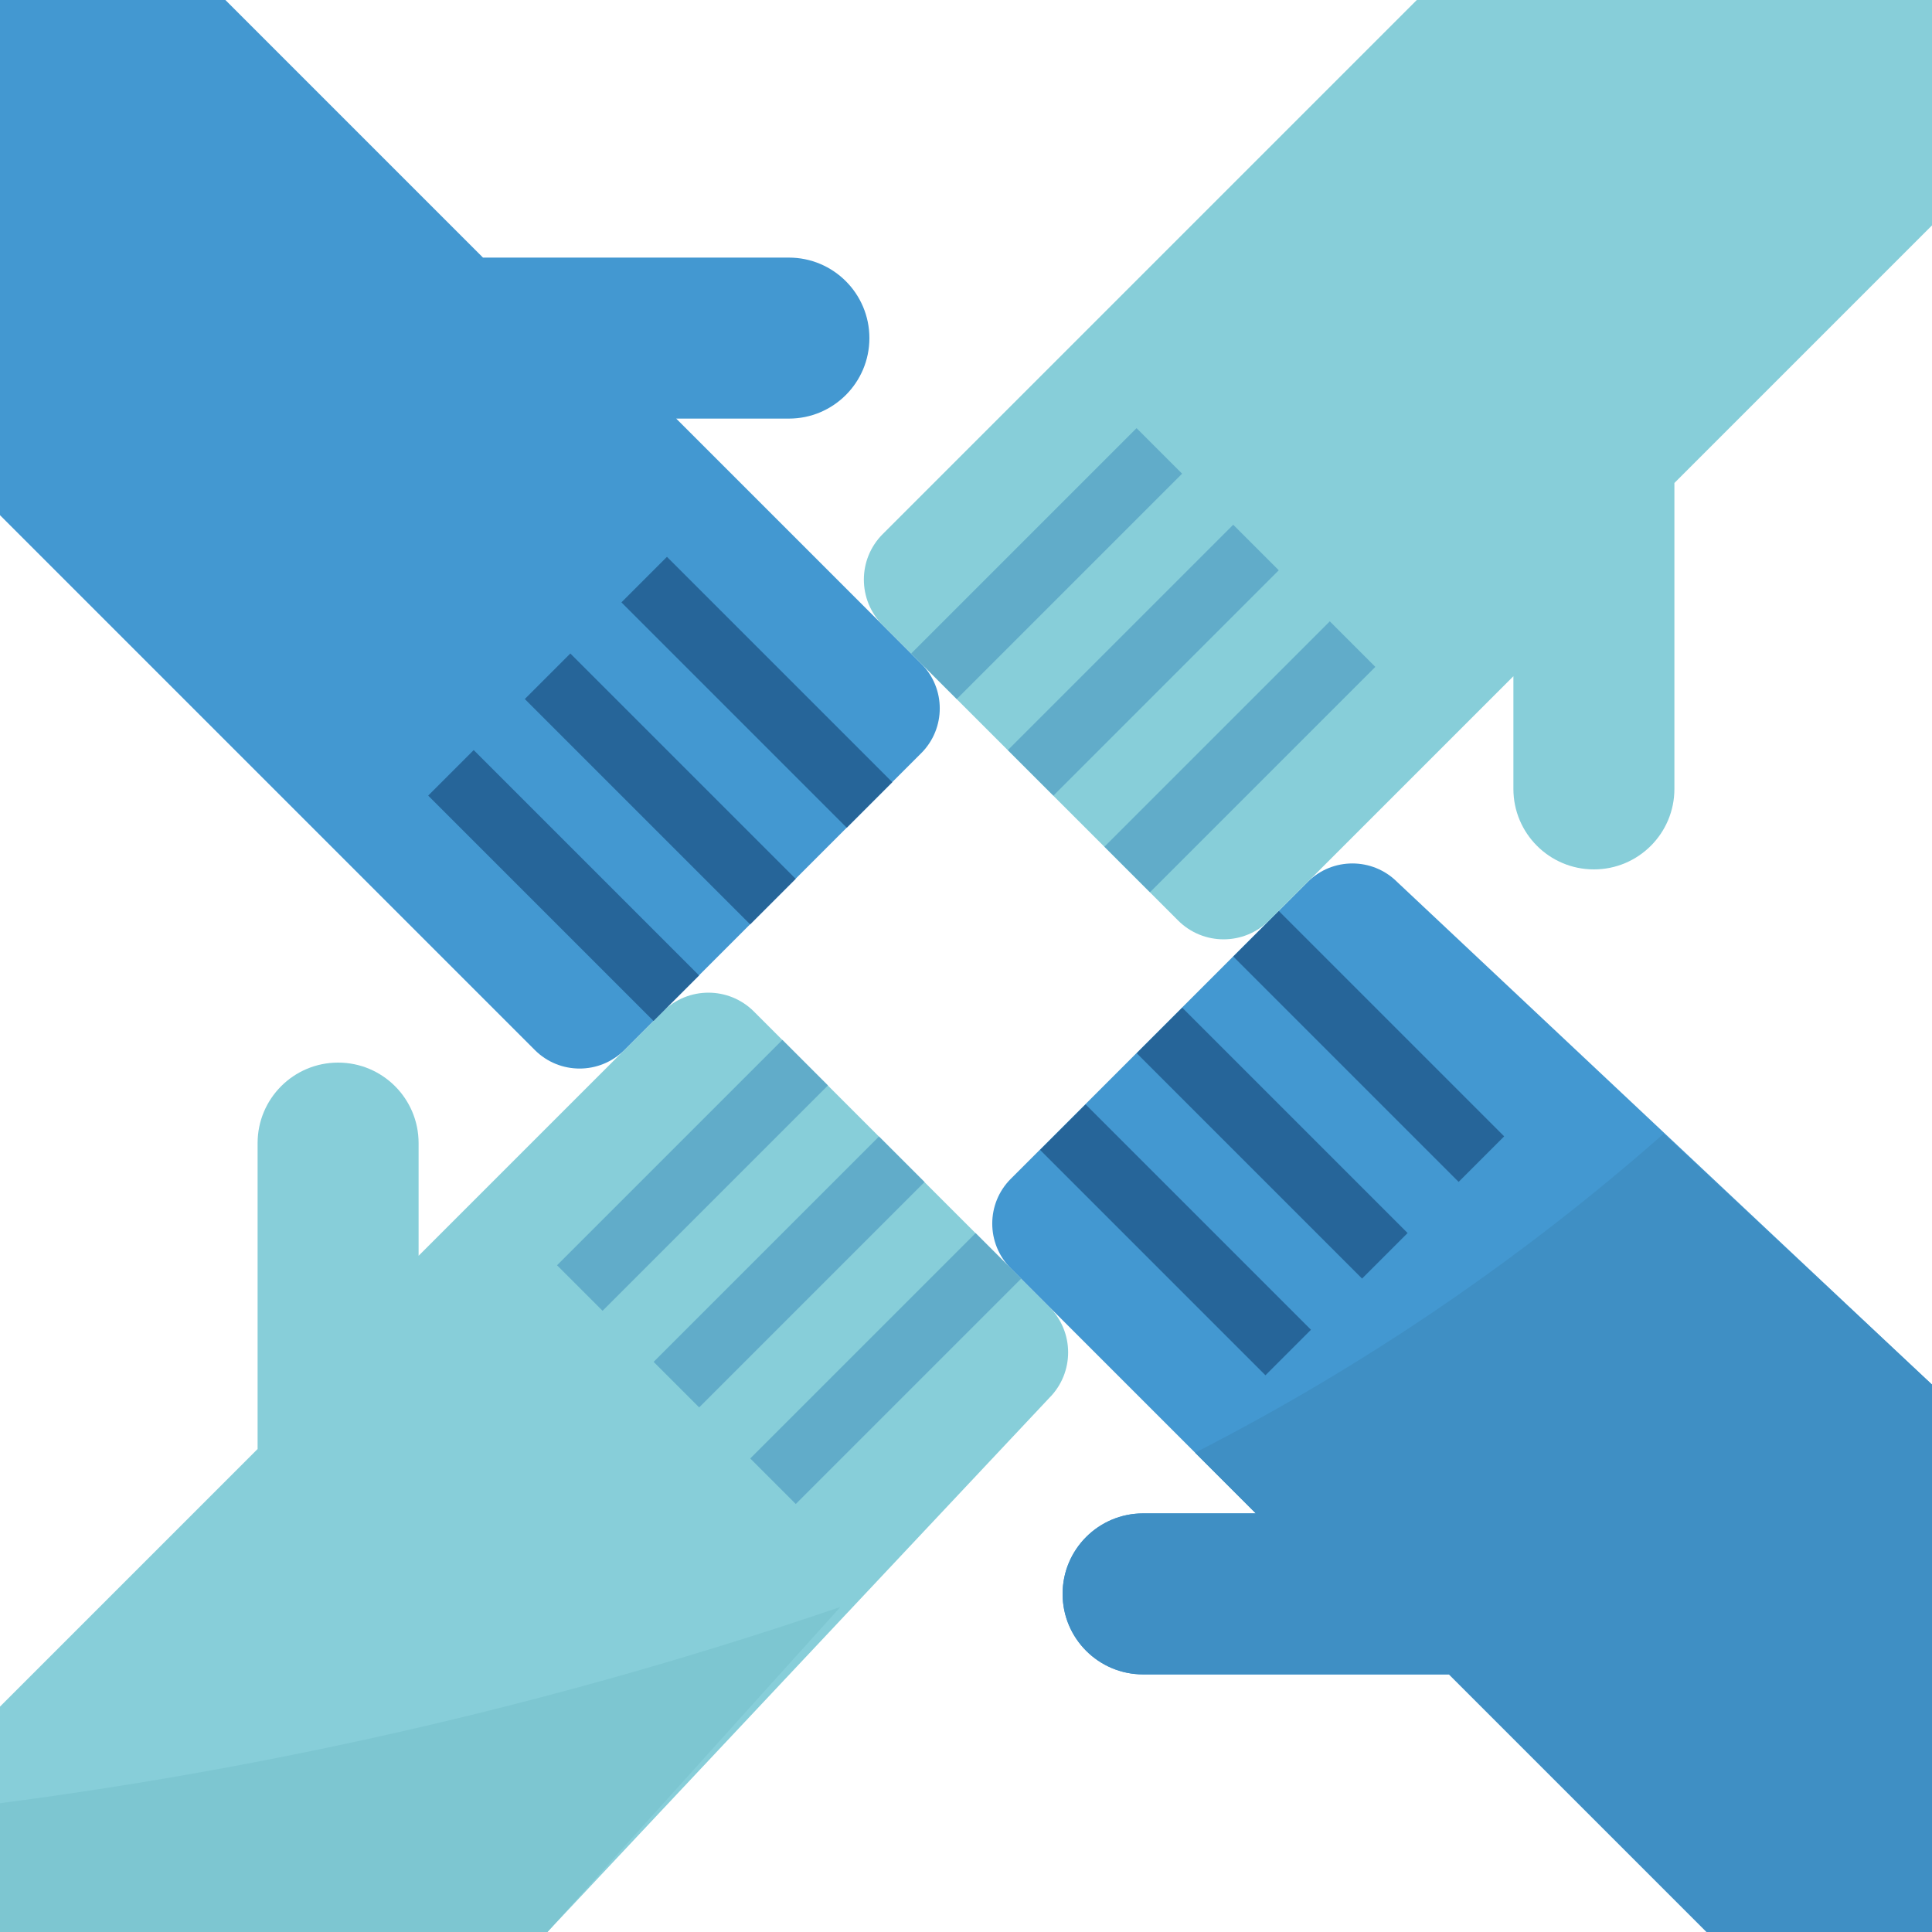 <?xml version="1.0" encoding="iso-8859-1"?>
<!-- Generator: Adobe Illustrator 19.0.0, SVG Export Plug-In . SVG Version: 6.00 Build 0)  -->
<svg version="1.1" id="Capa_1" xmlns="http://www.w3.org/2000/svg" xmlns:xlink="http://www.w3.org/1999/xlink" x="0px" y="0px"
	 viewBox="0 0 512 512" style="enable-background:new 0 0 512 512;" xml:space="preserve">
<path style="fill:#87CED9;" d="M278.067,346.334l-78.268-78.268c-6.665-6.665-17.468-6.665-24.132,0L110.933,332.8v-29.867
	c0-11.785-9.549-21.333-21.333-21.333s-21.333,9.549-21.333,21.333V384L0,452.267V512h145.067l133.001-141.534
	C284.732,363.802,284.732,352.998,278.067,346.334z"/>
<path style="fill:#4398D1;" d="M370.27,233.737c-6.554-6.554-17.186-6.554-23.74,0l-78.66,78.66c-6.554,6.554-6.554,17.186,0,23.74
	l64.93,64.93h-29.867c-11.785,0-21.333,9.549-21.333,21.333s9.549,21.333,21.333,21.333H384L452.267,512H512V366.933L370.27,233.737
	z"/>
<path style="fill:#7DC6D1;" d="M0,512h145.067l77.653-86.144C150.4,450.56,75.785,467.985,0,477.867V512z"/>
<path style="fill:#3F8FC4;" d="M316.715,384.981l16.085,16.085h-29.867c-11.785,0-21.333,9.549-21.333,21.333
	s9.549,21.333,21.333,21.333H384L452.267,512H512V366.933l-71.108-66.492C403.174,333.679,361.464,362.078,316.715,384.981z"/>
<path style="fill:#4398D1;" d="M244.13,175.863l-64.93-64.93h29.867c11.785,0,21.333-9.549,21.333-21.333
	s-9.549-21.333-21.333-21.333H128L59.733,0H0v136.533l141.73,141.73c6.554,6.554,17.186,6.554,23.74,0l78.66-78.66
	C250.684,193.05,250.684,182.417,244.13,175.863z"/>
<path style="fill:#87CED9;" d="M375.467,0L233.933,141.534c-6.665,6.665-6.665,17.468,0,24.132l78.268,78.268
	c6.665,6.665,17.468,6.665,24.132,0l64.734-64.734v29.867c0,11.785,9.549,21.333,21.333,21.333s21.333-9.549,21.333-21.333V128
	l25.6-25.6L512,59.733V0H375.467z"/>
<g>
	
		<rect x="286.294" y="192.039" transform="matrix(-0.707 0.707 -0.707 -0.707 702.661 110.093)" style="fill:#61ACC9;" width="84.471" height="17.067"/>
	
		<rect x="260.704" y="166.433" transform="matrix(-0.707 0.707 -0.707 -0.707 640.869 84.476)" style="fill:#61ACC9;" width="84.471" height="17.067"/>
	
		<rect x="235.092" y="140.839" transform="matrix(-0.707 0.707 -0.707 -0.707 579.05 58.894)" style="fill:#61ACC9;" width="84.471" height="17.067"/>
</g>
<g>
	
		<rect x="192.001" y="141.227" transform="matrix(-0.707 0.707 -0.707 -0.707 472.061 171.39)" style="fill:#266599;" width="17.067" height="84.471"/>
	
		<rect x="166.399" y="166.838" transform="matrix(-0.707 0.707 -0.707 -0.707 446.465 233.214)" style="fill:#266599;" width="17.067" height="84.471"/>
	
		<rect x="140.793" y="192.428" transform="matrix(-0.707 0.707 -0.707 -0.707 420.848 295.007)" style="fill:#266599;" width="17.067" height="84.471"/>
</g>
<g>
	
		<rect x="141.227" y="302.932" transform="matrix(-0.707 0.707 -0.707 -0.707 533.428 401.978)" style="fill:#61ACC9;" width="84.471" height="17.067"/>
	
		<rect x="166.823" y="328.532" transform="matrix(-0.707 0.707 -0.707 -0.707 595.226 427.58)" style="fill:#61ACC9;" width="84.471" height="17.067"/>
	
		<rect x="192.42" y="354.132" transform="matrix(-0.707 0.707 -0.707 -0.707 657.024 453.182)" style="fill:#61ACC9;" width="84.471" height="17.067"/>
</g>
<g>
	
		<rect x="302.926" y="286.331" transform="matrix(-0.707 0.707 -0.707 -0.707 764.026 340.663)" style="fill:#266599;" width="17.067" height="84.471"/>
	
		<rect x="328.535" y="260.709" transform="matrix(-0.707 0.707 -0.707 -0.707 789.625 278.815)" style="fill:#266599;" width="17.067" height="84.471"/>
	
		<rect x="354.126" y="235.095" transform="matrix(-0.707 0.707 -0.707 -0.707 815.2 216.994)" style="fill:#266599;" width="17.067" height="84.471"/>
</g>
<g>
</g>
<g>
</g>
<g>
</g>
<g>
</g>
<g>
</g>
<g>
</g>
<g>
</g>
<g>
</g>
<g>
</g>
<g>
</g>
<g>
</g>
<g>
</g>
<g>
</g>
<g>
</g>
<g>
</g>
</svg>
